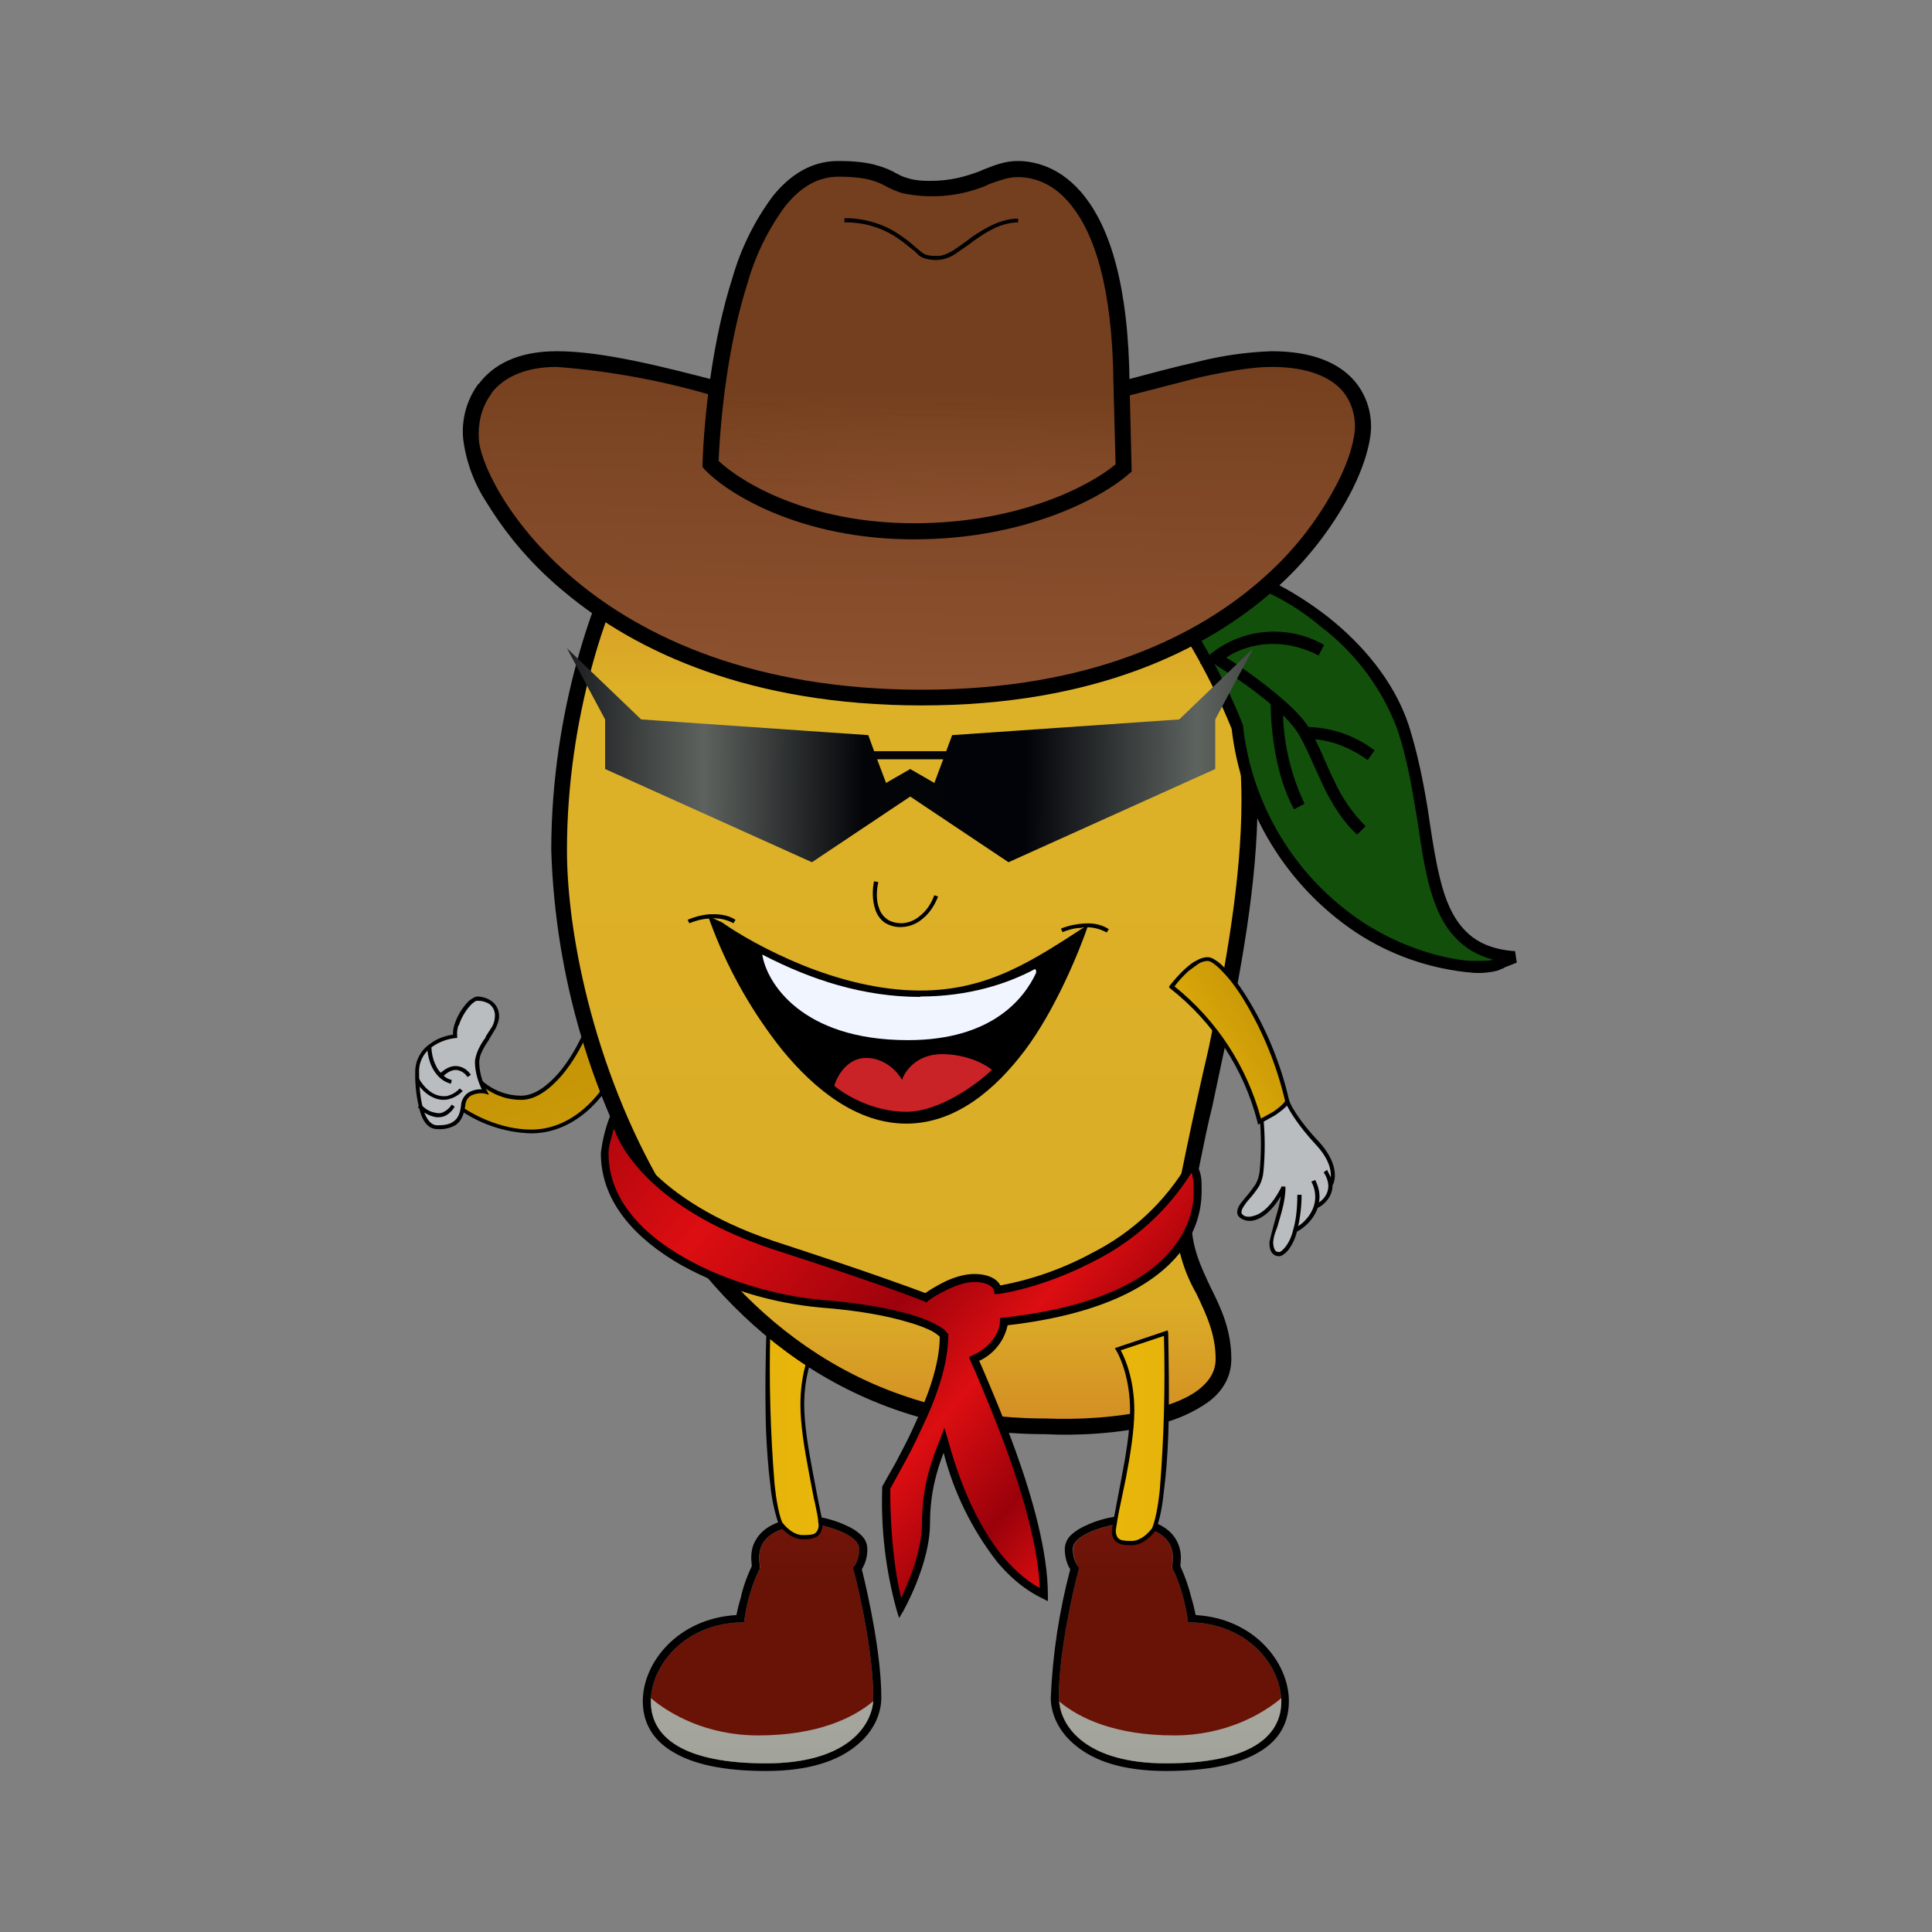 <svg width="24" height="24" viewBox="0 0 24 24" fill="none" xmlns="http://www.w3.org/2000/svg">
<rect x="0" y="0" width="24" height="24" fill="#808080" stroke="none"/>
<path d="M10.675 19.242C10.675 19.074 10.322 18.969 10.148 18.937C9.29 18.937 9.443 19.405 9.443 19.474C9.34 19.688 9.272 19.917 9.243 20.153C8.511 20.153 8.085 20.69 8.085 21.137C8.085 21.579 8.485 21.905 9.517 21.905C10.548 21.905 10.848 21.416 10.848 21.09C10.848 20.547 10.68 19.784 10.595 19.474C10.622 19.453 10.675 19.369 10.675 19.242Z" fill="url(#paint0_linear_364_5307)"/>
<path d="M10.159 18.842C10.259 18.858 10.401 18.895 10.517 18.953C10.58 18.979 10.638 19.016 10.685 19.058C10.738 19.105 10.774 19.163 10.774 19.242C10.776 19.331 10.752 19.419 10.706 19.495C10.79 19.832 10.948 20.558 10.948 21.09C10.948 21.279 10.859 21.511 10.632 21.689C10.406 21.874 10.048 22 9.516 22C8.99 22 8.611 21.916 8.359 21.763C8.101 21.611 7.985 21.39 7.985 21.132C7.985 20.658 8.416 20.105 9.148 20.063C9.162 19.992 9.179 19.922 9.201 19.853C9.227 19.726 9.28 19.579 9.338 19.458V19.442L9.332 19.363C9.332 19.3 9.338 19.216 9.385 19.137C9.48 18.963 9.701 18.842 10.143 18.842H10.159ZM9.443 19.474C9.339 19.688 9.272 19.917 9.243 20.153C8.511 20.153 8.085 20.689 8.085 21.137C8.085 21.579 8.485 21.905 9.516 21.905C10.548 21.905 10.848 21.416 10.848 21.09C10.848 20.547 10.68 19.784 10.595 19.474C10.622 19.453 10.674 19.369 10.674 19.242C10.674 19.074 10.322 18.968 10.148 18.937C9.369 18.937 9.422 19.321 9.437 19.442C9.438 19.453 9.438 19.463 9.437 19.474H9.443Z" fill="black"/>
<path d="M10.843 21.137C10.59 21.348 10.143 21.558 9.417 21.558C8.78 21.558 8.322 21.295 8.085 21.095V21.137C8.085 21.579 8.485 21.905 9.517 21.905C10.501 21.905 10.817 21.458 10.848 21.137H10.843Z" fill="url(#paint1_linear_364_5307)"/>
<path d="M13.332 19.242C13.332 19.074 13.68 18.969 13.859 18.937C14.711 18.937 14.559 19.405 14.559 19.474C14.685 19.705 14.759 20.084 14.759 20.153C15.49 20.153 15.916 20.69 15.916 21.137C15.916 21.579 15.517 21.905 14.485 21.905C13.453 21.905 13.153 21.416 13.153 21.09C13.153 20.547 13.322 19.784 13.406 19.474C13.38 19.453 13.332 19.369 13.332 19.242Z" fill="url(#paint2_linear_364_5307)"/>
<path d="M13.843 18.842C13.743 18.858 13.601 18.895 13.485 18.953C13.424 18.979 13.367 19.014 13.316 19.058C13.289 19.081 13.267 19.109 13.252 19.14C13.236 19.172 13.228 19.207 13.227 19.242C13.227 19.347 13.258 19.437 13.295 19.495C13.157 20.016 13.076 20.551 13.053 21.09C13.053 21.279 13.143 21.511 13.369 21.689C13.595 21.874 13.948 22 14.485 22C15.011 22 15.39 21.916 15.643 21.763C15.901 21.611 16.011 21.39 16.011 21.132C16.011 20.658 15.585 20.105 14.853 20.063C14.839 19.992 14.822 19.922 14.801 19.853C14.768 19.717 14.722 19.585 14.664 19.458V19.442L14.669 19.363C14.672 19.285 14.653 19.206 14.616 19.137C14.522 18.963 14.301 18.842 13.858 18.842H13.843ZM14.559 19.474C14.685 19.705 14.758 20.084 14.758 20.153C15.49 20.153 15.916 20.689 15.916 21.137C15.916 21.579 15.516 21.905 14.485 21.905C13.453 21.905 13.153 21.416 13.153 21.09C13.153 20.547 13.322 19.784 13.406 19.474C13.38 19.453 13.327 19.369 13.327 19.242C13.327 19.074 13.68 18.968 13.853 18.937C14.632 18.937 14.58 19.321 14.564 19.442C14.563 19.453 14.563 19.463 14.564 19.474H14.559Z" fill="black"/>
<path d="M13.159 21.137C13.411 21.348 13.859 21.558 14.585 21.558C15.222 21.558 15.68 21.295 15.917 21.095V21.137C15.917 21.579 15.517 21.905 14.485 21.905C13.501 21.905 13.185 21.458 13.159 21.137Z" fill="url(#paint3_linear_364_5307)"/>
<path d="M9.695 18.926C9.516 18.474 9.521 17.111 9.548 16.49L10.143 16.684C10.085 16.779 9.969 17.053 9.969 17.448C9.969 17.942 10.164 18.705 10.19 18.9C10.216 19.095 10.069 19.095 9.969 19.095C9.864 19.095 9.769 19.021 9.695 18.926Z" fill="url(#paint4_linear_364_5307)"/>
<path d="M9.527 16.458L10.18 16.669L10.164 16.7C10.111 16.784 9.99 17.058 9.99 17.448C9.99 17.695 10.043 18.005 10.095 18.279C10.133 18.485 10.173 18.69 10.216 18.895C10.222 18.947 10.216 18.99 10.2 19.026C10.188 19.056 10.165 19.08 10.137 19.095C10.084 19.117 10.026 19.126 9.969 19.121C9.859 19.121 9.753 19.042 9.674 18.942V18.937C9.62 18.777 9.584 18.611 9.569 18.442C9.543 18.242 9.527 18.011 9.516 17.774C9.501 17.3 9.511 16.8 9.522 16.49V16.458H9.527ZM9.569 16.521C9.552 17.16 9.57 17.8 9.622 18.437C9.643 18.637 9.674 18.805 9.716 18.911C9.79 19.005 9.88 19.069 9.969 19.069C10.022 19.069 10.074 19.069 10.116 19.053C10.136 19.041 10.151 19.022 10.159 19C10.169 18.984 10.174 18.947 10.164 18.905C10.164 18.853 10.143 18.774 10.122 18.663L10.111 18.621L10.048 18.29C9.995 18.011 9.943 17.7 9.943 17.448C9.943 17.079 10.043 16.816 10.101 16.7L9.574 16.521H9.569Z" fill="black"/>
<path d="M6.474 13.632C6.827 13.632 7.148 13.111 7.264 12.847C7.453 12.863 7.801 12.974 7.664 13.268C7.49 13.637 7.117 14.058 6.595 14.058C6.18 14.058 5.811 13.842 5.68 13.737L5.827 13.263C5.895 13.389 6.117 13.632 6.474 13.632Z" fill="url(#paint5_linear_364_5307)"/>
<path d="M7.248 12.821H7.269C7.364 12.832 7.506 12.863 7.601 12.932C7.654 12.969 7.691 13.016 7.706 13.074C7.727 13.126 7.722 13.2 7.685 13.279C7.512 13.647 7.133 14.079 6.596 14.079C6.259 14.069 5.934 13.955 5.664 13.753L5.648 13.742L5.822 13.205L5.848 13.258C5.912 13.374 6.127 13.611 6.475 13.611C6.638 13.611 6.801 13.489 6.943 13.326C7.08 13.163 7.185 12.969 7.243 12.837L7.248 12.821ZM7.28 12.874C7.222 13.005 7.117 13.195 6.98 13.358C6.838 13.521 6.664 13.663 6.475 13.663C6.143 13.663 5.927 13.458 5.838 13.326L5.706 13.726C5.848 13.832 6.201 14.032 6.601 14.032C7.101 14.032 7.47 13.621 7.638 13.258C7.675 13.19 7.675 13.132 7.664 13.084C7.647 13.039 7.616 13 7.575 12.974C7.486 12.918 7.385 12.883 7.28 12.874Z" fill="black"/>
<path d="M5.927 13.195C5.927 13.353 5.995 13.505 6.027 13.563C5.942 13.547 5.774 13.558 5.753 13.737C5.727 13.958 5.606 14 5.432 14C5.258 14 5.185 13.71 5.185 13.316C5.185 13 5.5 12.895 5.658 12.874C5.627 12.7 5.827 12.405 5.927 12.405C6.027 12.405 6.174 12.458 6.174 12.626C6.174 12.8 5.927 12.995 5.927 13.195Z" fill="#B9BDC0"/>
<path d="M5.874 12.4C5.889 12.389 5.908 12.381 5.927 12.379C5.979 12.379 6.048 12.395 6.1 12.432C6.158 12.469 6.2 12.537 6.2 12.626C6.2 12.679 6.179 12.726 6.158 12.774L6.079 12.905L6.074 12.916C6.042 12.963 6.011 13.011 5.99 13.058C5.967 13.1 5.955 13.147 5.953 13.195C5.953 13.347 6.016 13.495 6.048 13.547L6.074 13.6L6.021 13.584C5.972 13.575 5.921 13.581 5.874 13.6C5.827 13.616 5.785 13.658 5.779 13.737C5.763 13.853 5.727 13.927 5.663 13.974C5.594 14.015 5.513 14.033 5.432 14.026C5.327 14.026 5.258 13.942 5.221 13.816C5.175 13.653 5.154 13.485 5.158 13.316C5.158 13.246 5.175 13.177 5.208 13.116C5.241 13.054 5.289 13.002 5.348 12.963C5.437 12.895 5.548 12.863 5.627 12.853C5.627 12.811 5.632 12.763 5.648 12.721C5.683 12.614 5.743 12.517 5.821 12.437C5.837 12.423 5.855 12.41 5.874 12.4ZM5.695 12.737C5.681 12.779 5.675 12.824 5.679 12.868V12.895H5.658C5.556 12.906 5.459 12.942 5.374 13C5.321 13.034 5.278 13.081 5.249 13.136C5.219 13.191 5.204 13.253 5.206 13.316C5.206 13.511 5.227 13.684 5.263 13.8C5.306 13.921 5.363 13.979 5.432 13.979C5.516 13.979 5.585 13.969 5.632 13.932C5.684 13.9 5.716 13.837 5.727 13.732C5.729 13.692 5.743 13.655 5.766 13.623C5.789 13.591 5.821 13.567 5.858 13.553C5.898 13.537 5.941 13.53 5.985 13.532C5.948 13.458 5.9 13.326 5.9 13.195C5.9 13.142 5.921 13.089 5.942 13.037C5.969 12.984 5.995 12.932 6.032 12.89V12.879L6.116 12.748C6.136 12.71 6.146 12.669 6.148 12.626C6.15 12.596 6.145 12.565 6.132 12.537C6.119 12.51 6.099 12.486 6.074 12.469C6.029 12.442 5.978 12.43 5.927 12.432C5.921 12.432 5.911 12.432 5.9 12.442C5.885 12.451 5.871 12.462 5.858 12.474C5.786 12.548 5.732 12.638 5.7 12.737H5.695Z" fill="black"/>
<path d="M15.2 16.884C15.2 17.632 13.727 17.753 12.99 17.721C8.406 17.721 6.942 12.753 6.942 10.563C6.942 8.811 7.506 7.369 7.784 6.869H14.7C14.974 7.232 15.521 8.353 15.521 9.948C15.521 11.937 14.7 14.447 14.7 15.158C14.7 15.874 15.2 16.195 15.2 16.884Z" fill="url(#paint6_linear_364_5307)"/>
<path d="M7.727 6.774H14.754L14.78 6.811C15.069 7.19 15.622 8.337 15.622 9.947C15.622 10.953 15.412 12.089 15.206 13.053L15.059 13.747C15.006 13.958 14.964 14.163 14.927 14.347C14.848 14.716 14.801 14.995 14.801 15.163C14.801 15.495 14.917 15.732 15.038 15.99L15.043 16C15.169 16.253 15.296 16.521 15.296 16.884C15.296 17.105 15.185 17.284 15.017 17.411C14.83 17.544 14.619 17.638 14.396 17.689C13.922 17.811 13.364 17.837 12.991 17.816C10.653 17.816 9.117 16.553 8.164 15.011C7.35 13.666 6.897 12.134 6.848 10.563C6.848 8.79 7.411 7.337 7.701 6.826L7.727 6.774ZM7.843 6.968C7.564 7.495 7.043 8.884 7.043 10.563C7.043 11.637 7.406 13.411 8.333 14.911C9.259 16.405 10.743 17.621 12.991 17.621H12.996C13.359 17.637 13.901 17.616 14.348 17.5C14.569 17.442 14.764 17.363 14.896 17.258C15.027 17.153 15.101 17.032 15.101 16.884C15.101 16.569 14.985 16.332 14.864 16.074C14.704 15.796 14.613 15.484 14.601 15.163C14.601 14.969 14.654 14.668 14.732 14.305C14.822 13.873 14.917 13.441 15.017 13.011C15.217 12.047 15.422 10.932 15.422 9.947C15.422 8.426 14.922 7.353 14.654 6.968H7.843ZM5.39 13.637C5.285 13.595 5.206 13.5 5.164 13.426L5.206 13.4C5.243 13.469 5.317 13.558 5.406 13.595C5.454 13.616 5.501 13.621 5.548 13.616C5.611 13.602 5.668 13.569 5.711 13.521L5.748 13.553C5.697 13.606 5.631 13.643 5.559 13.658C5.502 13.668 5.443 13.661 5.39 13.637ZM5.396 13.874C5.317 13.855 5.245 13.813 5.19 13.753L5.227 13.716C5.264 13.763 5.332 13.811 5.401 13.821C5.438 13.832 5.475 13.832 5.506 13.816C5.55 13.796 5.587 13.763 5.611 13.721L5.648 13.747C5.62 13.797 5.578 13.838 5.527 13.863C5.485 13.88 5.44 13.884 5.396 13.874Z" fill="black"/>
<path d="M15.622 14.716C15.717 14.558 15.695 14.095 15.669 13.884L15.99 13.684C16.017 13.753 16.127 13.947 16.359 14.2C16.601 14.458 16.569 14.653 16.527 14.716C16.538 14.858 16.422 14.953 16.348 14.989C16.301 15.137 16.174 15.237 16.09 15.284C16.027 15.511 15.927 15.579 15.89 15.579C15.843 15.579 15.796 15.553 15.796 15.432C15.796 15.31 15.943 15.037 15.943 14.747C15.695 15.258 15.396 15.163 15.396 15.063C15.396 14.963 15.501 14.916 15.622 14.716Z" fill="#B9BDC0"/>
<path d="M16.001 13.647L16.017 13.679C16.038 13.737 16.143 13.931 16.385 14.184C16.616 14.437 16.601 14.642 16.553 14.726C16.553 14.868 16.448 14.968 16.369 15.005C16.317 15.153 16.201 15.253 16.111 15.3C16.091 15.384 16.053 15.463 16.001 15.532C15.984 15.552 15.965 15.57 15.943 15.584C15.928 15.596 15.909 15.604 15.89 15.605C15.874 15.606 15.858 15.603 15.844 15.597C15.829 15.59 15.816 15.581 15.806 15.568C15.78 15.542 15.769 15.495 15.769 15.432C15.785 15.361 15.802 15.291 15.822 15.221L15.843 15.142C15.869 15.058 15.896 14.958 15.911 14.858C15.801 15.047 15.68 15.132 15.585 15.158C15.536 15.172 15.484 15.169 15.438 15.147C15.401 15.132 15.369 15.1 15.369 15.063C15.369 15.005 15.401 14.958 15.443 14.911L15.464 14.884C15.501 14.842 15.548 14.784 15.601 14.705C15.626 14.656 15.642 14.602 15.648 14.547C15.669 14.327 15.669 14.105 15.648 13.884L15.643 13.868L16.006 13.647H16.001ZM16.127 15.232C16.206 15.179 16.285 15.095 16.322 14.979C16.337 14.929 16.342 14.877 16.336 14.826C16.331 14.774 16.315 14.724 16.29 14.679L16.338 14.658C16.39 14.763 16.401 14.853 16.385 14.937C16.448 14.895 16.506 14.821 16.501 14.721C16.496 14.664 16.476 14.61 16.443 14.563L16.485 14.532L16.532 14.626C16.538 14.537 16.511 14.395 16.343 14.216C16.132 13.989 16.022 13.805 15.98 13.721L15.695 13.895C15.716 14.114 15.716 14.334 15.695 14.553C15.69 14.615 15.672 14.676 15.643 14.732C15.59 14.816 15.538 14.874 15.501 14.916L15.48 14.942C15.443 14.995 15.422 15.021 15.422 15.063C15.422 15.074 15.432 15.089 15.459 15.105C15.485 15.116 15.522 15.121 15.569 15.105C15.664 15.084 15.796 14.989 15.922 14.737L15.969 14.742C15.969 14.895 15.927 15.037 15.89 15.163L15.869 15.237L15.838 15.321C15.826 15.357 15.819 15.394 15.816 15.432C15.816 15.489 15.832 15.521 15.843 15.537C15.853 15.547 15.869 15.553 15.896 15.553L15.916 15.542C15.932 15.53 15.947 15.516 15.959 15.5C15.995 15.458 16.038 15.389 16.064 15.279C16.095 15.174 16.116 15.032 16.116 14.842H16.169C16.169 15 16.148 15.132 16.127 15.232Z" fill="black"/>
<path d="M14.332 19C14.511 18.547 14.506 17.184 14.479 16.563L13.885 16.758C13.943 16.853 14.059 17.126 14.059 17.521C14.059 18.016 13.864 18.779 13.838 18.974C13.811 19.168 13.964 19.168 14.059 19.168C14.164 19.168 14.258 19.095 14.332 19Z" fill="url(#paint7_linear_364_5307)"/>
<path d="M14.507 16.526L13.849 16.747L13.865 16.774C13.917 16.858 14.038 17.132 14.038 17.521C14.038 17.768 13.986 18.079 13.933 18.353L13.87 18.684C13.851 18.781 13.834 18.877 13.817 18.974C13.807 19.026 13.812 19.063 13.828 19.1C13.838 19.132 13.865 19.153 13.891 19.169C13.944 19.195 14.012 19.195 14.059 19.195C14.17 19.195 14.275 19.116 14.354 19.016V19.005C14.407 18.89 14.438 18.721 14.459 18.516C14.486 18.316 14.502 18.084 14.512 17.847C14.528 17.374 14.517 16.874 14.512 16.563L14.507 16.532V16.526ZM14.459 16.595C14.476 17.234 14.459 17.873 14.407 18.511C14.386 18.711 14.354 18.879 14.312 18.984C14.238 19.079 14.149 19.142 14.059 19.142C14.007 19.142 13.954 19.142 13.917 19.126C13.895 19.116 13.878 19.097 13.87 19.074C13.86 19.043 13.858 19.011 13.865 18.979C13.879 18.884 13.896 18.789 13.917 18.695L13.986 18.363C14.038 18.09 14.091 17.774 14.091 17.521C14.091 17.153 13.986 16.89 13.922 16.774L14.459 16.595ZM5.338 13.184C5.318 13.123 5.308 13.059 5.307 12.995H5.359C5.359 13.042 5.365 13.1 5.386 13.168C5.407 13.226 5.433 13.284 5.475 13.326C5.559 13.253 5.633 13.232 5.701 13.247C5.775 13.263 5.822 13.31 5.849 13.353L5.807 13.379C5.781 13.337 5.739 13.307 5.691 13.295C5.649 13.284 5.586 13.295 5.512 13.363C5.538 13.389 5.57 13.405 5.612 13.416L5.601 13.463C5.548 13.449 5.499 13.422 5.459 13.384C5.403 13.329 5.361 13.26 5.338 13.184ZM11.433 12.379C10.535 12.328 9.668 12.031 8.928 11.521C9.222 12.31 10.107 13.884 11.259 13.884C12.407 13.884 13.165 12.305 13.417 11.595C13.201 11.832 12.465 12.384 11.433 12.384V12.379Z" fill="black"/>
<path d="M8.795 11.379L8.969 11.458C9.169 11.6 9.532 11.811 9.969 11.989C10.411 12.168 10.927 12.305 11.432 12.305C12.295 12.305 12.853 11.916 13.521 11.484C13.4 11.842 13.1 12.558 12.732 13.047C12.363 13.537 11.869 13.958 11.258 13.958C10.648 13.958 10.121 13.537 9.716 13.042C9.356 12.59 9.067 12.086 8.858 11.547L8.795 11.379ZM9.084 11.711C9.242 12.079 9.505 12.553 9.832 12.947C10.226 13.437 10.716 13.811 11.253 13.811C11.795 13.811 12.253 13.442 12.616 12.963C12.868 12.62 13.076 12.247 13.237 11.853C12.716 12.242 12.082 12.452 11.432 12.453C10.905 12.453 10.369 12.31 9.916 12.126C9.584 11.995 9.295 11.842 9.084 11.711Z" fill="black"/>
<path d="M11.258 13.811C10.837 13.811 10.49 13.595 10.364 13.489C10.395 13.374 10.522 13.142 10.758 13.142C11.001 13.142 11.159 13.326 11.206 13.416C11.237 13.31 11.385 13.095 11.701 13.095C12.016 13.095 12.248 13.226 12.322 13.29C12.143 13.463 11.674 13.811 11.258 13.811Z" fill="#C92327"/>
<path d="M11.432 12.379C12.032 12.379 12.516 12.221 12.858 12.037C12.874 12.053 12.874 12.069 12.869 12.089C12.721 12.405 12.321 12.921 11.279 12.921C9.953 12.921 9.521 12.2 9.469 11.858C10.079 12.174 10.727 12.384 11.432 12.384V12.379Z" fill="#F1F5FF"/>
<path d="M15.001 11.916C14.843 11.916 14.633 12.142 14.554 12.258C15.091 12.681 15.473 13.269 15.643 13.932C15.738 13.89 15.933 13.784 15.991 13.684C15.77 12.7 15.201 11.916 15.001 11.916Z" fill="url(#paint8_linear_364_5307)"/>
<path d="M14.59 12.253C15.113 12.672 15.489 13.247 15.664 13.895L15.816 13.811C15.879 13.768 15.937 13.721 15.964 13.679C15.863 13.243 15.694 12.826 15.464 12.442C15.369 12.284 15.274 12.158 15.19 12.074C15.155 12.034 15.116 11.999 15.074 11.969C15.043 11.947 15.021 11.937 15 11.937C14.959 11.939 14.919 11.952 14.885 11.974L14.764 12.063C14.7 12.121 14.642 12.184 14.59 12.253ZM14.864 11.932C14.905 11.907 14.952 11.892 15 11.89C15.032 11.89 15.069 11.905 15.106 11.932C15.143 11.953 15.179 11.989 15.227 12.037C15.311 12.126 15.411 12.258 15.506 12.416C15.706 12.742 15.906 13.184 16.016 13.679V13.7C15.979 13.753 15.911 13.805 15.842 13.853L15.653 13.958L15.627 13.969L15.621 13.937C15.452 13.28 15.071 12.698 14.537 12.279L14.521 12.263L14.532 12.242C14.574 12.19 14.648 12.1 14.732 12.026C14.774 11.989 14.816 11.953 14.864 11.932ZM8.806 11.411C8.706 11.416 8.616 11.447 8.564 11.469L8.542 11.426C8.6 11.4 8.7 11.368 8.806 11.358C8.911 11.353 9.032 11.358 9.137 11.426L9.111 11.469C9.018 11.418 8.911 11.398 8.806 11.411ZM13.443 11.526C13.337 11.526 13.253 11.558 13.2 11.579L13.179 11.537C13.232 11.511 13.332 11.484 13.443 11.474C13.548 11.463 13.669 11.474 13.774 11.542L13.748 11.584C13.655 11.532 13.548 11.51 13.443 11.521V11.526ZM10.874 11.3C10.832 11.184 10.837 11.037 10.858 10.947L10.911 10.958C10.89 11.047 10.879 11.179 10.921 11.284C10.937 11.337 10.974 11.384 11.016 11.416C11.058 11.447 11.121 11.469 11.206 11.469C11.29 11.464 11.37 11.43 11.432 11.374C11.506 11.316 11.569 11.226 11.606 11.121L11.653 11.137C11.611 11.247 11.543 11.348 11.463 11.411C11.392 11.474 11.301 11.511 11.206 11.516C11.128 11.521 11.05 11.5 10.985 11.458C10.933 11.418 10.894 11.363 10.874 11.3Z" fill="black"/>
<path d="M17.427 9.037C17.074 7.953 15.842 7.232 15.374 7.142L14.353 7.242C14.563 7.505 15.053 8.226 15.369 9.032C15.79 11.663 17.974 12.011 18.295 12.011C18.616 12.011 18.543 11.989 18.821 11.889C17.553 11.79 17.874 10.39 17.427 9.037Z" fill="url(#paint9_linear_364_5307)"/>
<path d="M15.374 7.068H15.384C15.637 7.121 16.068 7.332 16.489 7.658C16.91 7.989 17.316 8.453 17.5 9.01C17.61 9.358 17.679 9.705 17.732 10.026L17.763 10.232C17.8 10.479 17.837 10.705 17.889 10.916C17.953 11.179 18.042 11.389 18.184 11.542C18.321 11.695 18.521 11.795 18.821 11.816L18.842 11.958L18.695 12.016L18.679 12.026L18.6 12.058C18.5 12.083 18.397 12.092 18.295 12.084C17.772 12.04 17.268 11.865 16.831 11.574C16.409 11.289 16.053 10.916 15.789 10.481C15.524 10.046 15.358 9.559 15.3 9.053C15.044 8.423 14.708 7.828 14.3 7.284L14.21 7.179L15.374 7.068ZM14.495 7.3C14.731 7.626 15.158 8.284 15.442 9.01V9.026C15.497 9.513 15.658 9.981 15.912 10.399C16.167 10.817 16.509 11.175 16.916 11.447C17.537 11.858 18.147 11.937 18.295 11.937C18.453 11.937 18.505 11.937 18.547 11.921C18.347 11.868 18.195 11.774 18.074 11.642C17.905 11.463 17.81 11.221 17.742 10.953C17.689 10.737 17.652 10.5 17.616 10.247L17.584 10.053C17.531 9.726 17.468 9.389 17.358 9.058C17.166 8.547 16.831 8.101 16.395 7.774C16.094 7.52 15.745 7.33 15.368 7.216L14.495 7.3Z" fill="black"/>
<path d="M15.233 8.168C15.443 8.026 15.875 7.884 16.38 8.142L16.448 8.011C16.231 7.887 15.982 7.831 15.732 7.85C15.483 7.868 15.245 7.961 15.048 8.116L14.906 8.247H15.085L15.138 8.284C15.365 8.422 15.582 8.577 15.785 8.747C15.785 9.026 15.838 9.626 16.075 10.053L16.206 9.984C16.042 9.64 15.95 9.265 15.938 8.884C16.032 8.979 16.106 9.068 16.148 9.147C16.207 9.257 16.262 9.37 16.311 9.484L16.438 9.763C16.543 9.979 16.675 10.2 16.859 10.368L16.964 10.263C16.801 10.101 16.669 9.91 16.575 9.7C16.527 9.611 16.491 9.516 16.448 9.426L16.427 9.374L16.338 9.184C16.485 9.195 16.727 9.253 16.99 9.442L17.075 9.321C16.838 9.141 16.551 9.039 16.254 9.032C16.18 8.911 16.043 8.779 15.906 8.663C15.694 8.482 15.469 8.317 15.233 8.168Z" fill="black"/>
<path d="M6.916 4.458C5.984 4.458 5.821 5.116 5.853 5.442C5.853 6.037 7.242 8.668 11.453 8.668C15.668 8.668 16.932 5.984 16.932 5.3C16.932 5.026 16.784 4.458 15.795 4.458C14.8 4.458 12.868 5.3 11.453 5.3C10.042 5.3 8.084 4.458 6.916 4.458Z" fill="url(#paint10_linear_364_5307)"/>
<path d="M6.106 4.889C5.969 5.068 5.938 5.289 5.948 5.437V5.442C5.948 5.563 6.027 5.821 6.222 6.147C6.411 6.463 6.711 6.842 7.138 7.2C7.99 7.916 9.369 8.568 11.453 8.568C13.538 8.568 14.885 7.905 15.706 7.168C16.06 6.854 16.356 6.48 16.58 6.063C16.764 5.726 16.832 5.447 16.832 5.295C16.832 5.179 16.801 4.995 16.664 4.842C16.527 4.695 16.269 4.558 15.796 4.558C15.559 4.558 15.259 4.61 14.916 4.684L14.017 4.916L13.806 4.968C13.027 5.179 12.175 5.395 11.453 5.395C10.732 5.395 9.874 5.184 9.069 4.974L8.964 4.947C8.298 4.741 7.611 4.611 6.917 4.558C6.48 4.558 6.232 4.716 6.101 4.889H6.106ZM5.948 4.768C6.122 4.537 6.422 4.363 6.917 4.363C7.485 4.363 8.232 4.553 8.996 4.753L9.117 4.784C9.932 4.995 10.764 5.2 11.453 5.2C12.308 5.154 13.152 4.995 13.964 4.726C14.28 4.642 14.59 4.558 14.874 4.495C15.176 4.418 15.485 4.374 15.796 4.363C16.306 4.363 16.622 4.51 16.806 4.71C16.99 4.91 17.032 5.147 17.032 5.295C17.032 5.489 16.948 5.805 16.759 6.158C16.524 6.594 16.214 6.986 15.843 7.316C14.98 8.084 13.585 8.763 11.453 8.763C9.327 8.763 7.901 8.1 7.011 7.353C6.631 7.041 6.305 6.667 6.048 6.247C5.889 6.007 5.788 5.733 5.753 5.447C5.732 5.205 5.799 4.964 5.943 4.768H5.948Z" fill="black"/>
<path fill-rule="evenodd" clip-rule="evenodd" d="M7.965 8.937L7.043 8.053L7.517 8.937V9.553L10.086 10.711L11.307 9.895L12.528 10.711L15.096 9.553V8.937L15.57 8.053L14.649 8.937L11.828 9.132L11.754 9.332H10.859L10.786 9.132L7.965 8.937ZM10.896 9.432L11.007 9.726L11.307 9.553L11.607 9.726L11.717 9.432H10.896Z" fill="url(#paint11_linear_364_5307)"/>
<path d="M10.411 2.1C9.242 2.1 8.869 4.542 8.832 5.763C9.095 6.042 9.969 6.605 11.358 6.605C12.742 6.605 13.674 6.079 13.958 5.816L13.932 4.779C13.911 2.295 12.969 2.095 12.643 2.095C12.327 2.095 12.121 2.342 11.553 2.342C10.985 2.342 11.158 2.1 10.416 2.1H10.411Z" fill="url(#paint12_linear_364_5307)"/>
<path d="M10.411 2.1C9.242 2.1 8.869 4.542 8.832 5.763C9.095 6.042 9.969 6.605 11.358 6.605C12.742 6.605 13.674 6.079 13.958 5.816L13.932 4.779C13.911 2.295 12.969 2.095 12.643 2.095C12.327 2.095 12.121 2.342 11.553 2.342C10.985 2.342 11.158 2.1 10.416 2.1H10.411Z" fill="url(#paint13_linear_364_5307)"/>
<path d="M8.927 5.726C9.205 5.989 10.042 6.5 11.353 6.5C12.669 6.5 13.553 6.026 13.858 5.768L13.832 4.779C13.821 3.547 13.585 2.905 13.321 2.568C13.069 2.237 12.784 2.2 12.642 2.2C12.527 2.2 12.432 2.237 12.295 2.284L12.226 2.316C11.903 2.443 11.55 2.472 11.211 2.4C11.138 2.378 11.067 2.348 11 2.311C10.937 2.276 10.87 2.249 10.8 2.232C10.716 2.211 10.59 2.195 10.416 2.195C10.158 2.195 9.942 2.326 9.753 2.563C9.544 2.847 9.387 3.166 9.29 3.505C9.053 4.242 8.953 5.121 8.927 5.726ZM9.6 2.437C9.811 2.174 10.079 2 10.411 2C10.605 2 10.742 2.016 10.848 2.042C10.953 2.068 11.032 2.1 11.095 2.132L11.121 2.147C11.174 2.174 11.211 2.195 11.269 2.211C11.332 2.232 11.416 2.247 11.553 2.247C11.821 2.247 12 2.189 12.158 2.132L12.221 2.105C12.353 2.053 12.484 2 12.642 2C12.827 2 13.179 2.058 13.479 2.447C13.779 2.832 14.021 3.526 14.032 4.779L14.058 5.858L14.027 5.884C13.716 6.163 12.763 6.7 11.353 6.7C9.942 6.7 9.037 6.132 8.753 5.832L8.727 5.8V5.763C8.748 5.142 8.853 4.216 9.1 3.447C9.205 3.083 9.374 2.741 9.6 2.437Z" fill="black"/>
<path d="M11.142 2.953C10.949 2.824 10.722 2.758 10.49 2.763V2.711C10.605 2.705 10.911 2.732 11.174 2.916C11.253 2.968 11.311 3.016 11.353 3.053L11.395 3.089L11.448 3.132C11.474 3.153 11.495 3.163 11.521 3.168C11.553 3.179 11.59 3.179 11.653 3.179C11.706 3.179 11.769 3.153 11.842 3.111L12 3L12.069 2.947C12.232 2.837 12.427 2.716 12.648 2.716V2.763C12.442 2.763 12.263 2.874 12.1 2.989L12.037 3.037L11.869 3.153C11.817 3.189 11.759 3.213 11.697 3.224C11.635 3.235 11.571 3.232 11.511 3.216C11.476 3.209 11.444 3.195 11.416 3.174C11.398 3.157 11.38 3.139 11.363 3.121L11.321 3.089C11.264 3.041 11.204 2.995 11.142 2.953Z" fill="black"/>
<path d="M9.721 15.505C8.153 15.016 7.679 14.2 7.637 13.858C7.567 14.005 7.525 14.164 7.511 14.326C7.511 15.505 9.221 16.116 10.195 16.195C11.158 16.268 11.627 16.463 11.727 16.59C11.727 17.3 11.105 18.284 11.011 18.484C11.011 19.311 11.127 19.826 11.184 19.984C11.29 19.784 11.5 19.3 11.5 18.926C11.5 18.453 11.627 18.137 11.727 17.89C12.121 19.363 12.769 19.711 12.969 19.811C12.969 18.753 12.2 17.126 12.1 16.884C12.374 16.758 12.469 16.537 12.469 16.416C14.974 16.147 14.874 14.889 14.874 14.768C14.874 14.642 14.874 14.569 14.8 14.474C14.221 15.516 12.958 15.942 12.395 16.021C12.39 15.969 12.316 15.874 12.1 15.874C11.879 15.874 11.611 16.037 11.505 16.121C11.363 16.063 10.811 15.858 9.716 15.505H9.721Z" fill="url(#paint14_linear_364_5307)"/>
<path d="M7.664 13.679L7.685 13.853C7.727 14.168 8.18 14.968 9.738 15.458C10.769 15.795 11.316 15.995 11.495 16.063C11.553 16.021 11.643 15.968 11.738 15.921C11.848 15.868 11.98 15.826 12.101 15.826C12.29 15.826 12.39 15.895 12.427 15.968C12.827 15.894 13.212 15.757 13.569 15.563C14.064 15.313 14.477 14.926 14.759 14.447L14.796 14.384L14.843 14.442C14.885 14.495 14.906 14.547 14.916 14.6C14.927 14.653 14.927 14.705 14.927 14.763V14.779C14.927 14.874 14.932 15.211 14.653 15.568C14.353 15.937 13.748 16.321 12.517 16.463C12.496 16.559 12.454 16.649 12.392 16.726C12.331 16.803 12.253 16.864 12.164 16.905L12.206 17C12.296 17.21 12.459 17.59 12.617 18.026C12.822 18.595 13.017 19.274 13.017 19.811V19.89L12.943 19.853C12.838 19.8 12.627 19.689 12.385 19.4C12.074 18.999 11.848 18.539 11.722 18.047C11.637 18.268 11.553 18.547 11.553 18.926C11.553 19.121 11.501 19.342 11.432 19.537C11.364 19.732 11.28 19.905 11.222 20.011L11.169 20.1L11.138 20C11.002 19.506 10.942 18.996 10.959 18.484V18.468L10.964 18.458L11.038 18.326L11.122 18.179C11.19 18.047 11.28 17.884 11.359 17.705C11.522 17.358 11.674 16.947 11.674 16.605C11.64 16.574 11.601 16.547 11.559 16.526C11.466 16.483 11.369 16.448 11.269 16.421C11.022 16.347 10.669 16.279 10.185 16.242C9.581 16.186 8.995 16.007 8.464 15.716C7.911 15.4 7.464 14.942 7.464 14.326C7.483 14.158 7.525 13.993 7.59 13.837L7.664 13.679ZM7.611 14.079C7.585 14.163 7.559 14.253 7.559 14.326C7.559 14.889 7.969 15.326 8.517 15.632C9.053 15.937 9.717 16.105 10.195 16.147C10.68 16.184 11.043 16.253 11.301 16.326C11.427 16.363 11.527 16.4 11.606 16.442C11.68 16.479 11.738 16.516 11.764 16.558L11.78 16.568V16.589C11.78 16.958 11.622 17.39 11.448 17.747C11.364 17.932 11.28 18.095 11.206 18.226L11.122 18.379L11.059 18.495C11.059 19.163 11.138 19.626 11.195 19.853C11.238 19.758 11.29 19.637 11.338 19.505C11.406 19.311 11.453 19.105 11.453 18.926C11.453 18.453 11.58 18.121 11.68 17.874L11.732 17.737L11.774 17.879C11.974 18.616 12.232 19.058 12.459 19.337C12.643 19.553 12.806 19.669 12.917 19.726C12.895 19.221 12.716 18.6 12.522 18.058C12.364 17.626 12.206 17.253 12.117 17.042L12.053 16.9L12.038 16.858L12.08 16.837C12.338 16.721 12.422 16.521 12.422 16.416V16.374L12.464 16.368C13.711 16.232 14.295 15.853 14.569 15.505C14.832 15.179 14.832 14.868 14.827 14.779V14.768C14.827 14.705 14.827 14.663 14.816 14.621C14.813 14.603 14.808 14.585 14.801 14.568C14.511 15.03 14.102 15.405 13.617 15.653C13.153 15.9 12.69 16.032 12.406 16.074H12.353L12.348 16.032C12.348 16.016 12.306 15.926 12.101 15.926C12.001 15.926 11.89 15.963 11.785 16.011C11.68 16.063 11.585 16.116 11.532 16.158L11.511 16.179L11.485 16.168C11.348 16.11 10.795 15.905 9.706 15.553C8.322 15.121 7.774 14.432 7.627 14.021C7.62 14.04 7.613 14.059 7.606 14.079H7.611Z" fill="black"/>
<defs>
<linearGradient id="paint0_linear_364_5307" x1="11.988" y1="2" x2="11.988" y2="22" gradientUnits="userSpaceOnUse">
<stop stop-color="#732417"/>
<stop offset="0.14" stop-color="#9F201D"/>
<stop offset="0.4" stop-color="#76100C"/>
<stop offset="0.63" stop-color="#AF2120"/>
<stop offset="0.88" stop-color="#691306"/>
</linearGradient>
<linearGradient id="paint1_linear_364_5307" x1="11.988" y1="2" x2="11.988" y2="22" gradientUnits="userSpaceOnUse">
<stop offset="0.49" stop-color="#D8D4D3"/>
<stop offset="1" stop-color="#A1A299"/>
</linearGradient>
<linearGradient id="paint2_linear_364_5307" x1="12.014" y1="2" x2="12.014" y2="22" gradientUnits="userSpaceOnUse">
<stop stop-color="#732417"/>
<stop offset="0.14" stop-color="#9F201D"/>
<stop offset="0.4" stop-color="#76100C"/>
<stop offset="0.63" stop-color="#AF2120"/>
<stop offset="0.88" stop-color="#691306"/>
</linearGradient>
<linearGradient id="paint3_linear_364_5307" x1="12.001" y1="2" x2="12.001" y2="22" gradientUnits="userSpaceOnUse">
<stop offset="0.49" stop-color="#D8D4D3"/>
<stop offset="1" stop-color="#A1A299"/>
</linearGradient>
<linearGradient id="paint4_linear_364_5307" x1="16.264" y1="12.02" x2="1.833" y2="12.02" gradientUnits="userSpaceOnUse">
<stop stop-color="#B78806"/>
<stop offset="0.4" stop-color="#EBB80B"/>
<stop offset="1" stop-color="#BA8E0B"/>
</linearGradient>
<linearGradient id="paint5_linear_364_5307" x1="12.913" y1="8.956" x2="19.211" y2="29.743" gradientUnits="userSpaceOnUse">
<stop stop-color="#B78806"/>
<stop offset="0.4" stop-color="#EBB80B"/>
</linearGradient>
<linearGradient id="paint6_linear_364_5307" x1="12" y1="2" x2="12" y2="22.002" gradientUnits="userSpaceOnUse">
<stop stop-color="#C7451D"/>
<stop offset="0.33" stop-color="#DCB127"/>
<stop offset="0.71" stop-color="#DBAD27"/>
<stop offset="1" stop-color="#BC3319"/>
</linearGradient>
<linearGradient id="paint7_linear_364_5307" x1="7.735" y1="12.02" x2="22.168" y2="12.02" gradientUnits="userSpaceOnUse">
<stop stop-color="#B78806"/>
<stop offset="0.4" stop-color="#EBB80B"/>
<stop offset="1" stop-color="#BA8E0B"/>
</linearGradient>
<linearGradient id="paint8_linear_364_5307" x1="16.237" y1="11.974" x2="11.201" y2="15.23" gradientUnits="userSpaceOnUse">
<stop stop-color="#B78806"/>
<stop offset="0.4" stop-color="#EBB80B"/>
<stop offset="1" stop-color="#BA8E0B"/>
</linearGradient>
<linearGradient id="paint9_linear_364_5307" x1="14.426" y1="9.978" x2="8.601" y2="13.394" gradientUnits="userSpaceOnUse">
<stop stop-color="#114F0B"/>
<stop offset="0.51" stop-color="#298C0C"/>
<stop offset="1" stop-color="#154A01"/>
</linearGradient>
<linearGradient id="paint10_linear_364_5307" x1="12.018" y1="4.225" x2="11.73" y2="21.996" gradientUnits="userSpaceOnUse">
<stop stop-color="#743F1E"/>
<stop offset="0.53" stop-color="#AB6946"/>
<stop offset="1" stop-color="#552D17"/>
</linearGradient>
<linearGradient id="paint11_linear_364_5307" x1="18.447" y1="10.515" x2="5.151" y2="10.446" gradientUnits="userSpaceOnUse">
<stop offset="0.09" stop-color="#0C0B09"/>
<stop offset="0.27" stop-color="#5D635F"/>
<stop offset="0.43" stop-color="#020308"/>
<stop offset="0.58" stop-color="#030408"/>
<stop offset="0.73" stop-color="#5D625E"/>
<stop offset="0.9" stop-color="#05060A"/>
</linearGradient>
<linearGradient id="paint12_linear_364_5307" x1="5.537" y1="12.922" x2="18.922" y2="13.184" gradientUnits="userSpaceOnUse">
<stop stop-color="#743F1E"/>
<stop offset="0.41" stop-color="#A86644"/>
<stop offset="0.63" stop-color="#A96744"/>
<stop offset="1" stop-color="#552D17"/>
</linearGradient>
<linearGradient id="paint13_linear_364_5307" x1="12.028" y1="4.847" x2="11.835" y2="20.132" gradientUnits="userSpaceOnUse">
<stop stop-color="#743F1E"/>
<stop offset="0.47" stop-color="#A96744" stop-opacity="0"/>
<stop offset="0.66" stop-color="#9E603E" stop-opacity="0.13"/>
<stop offset="1" stop-color="#552D17"/>
</linearGradient>
<linearGradient id="paint14_linear_364_5307" x1="6.175" y1="-1.78" x2="23.229" y2="12.657" gradientUnits="userSpaceOnUse">
<stop offset="0.3" stop-color="#DC0E11"/>
<stop offset="0.47" stop-color="#A0030D"/>
<stop offset="0.58" stop-color="#DD0E11"/>
<stop offset="0.69" stop-color="#9D020C"/>
<stop offset="0.75" stop-color="#DC0E11"/>
<stop offset="0.81" stop-color="#9A010B"/>
<stop offset="0.85" stop-color="#D40C10"/>
<stop offset="0.89" stop-color="#970007"/>
<stop offset="0.94" stop-color="#B50A35"/>
</linearGradient>
</defs>
</svg>
